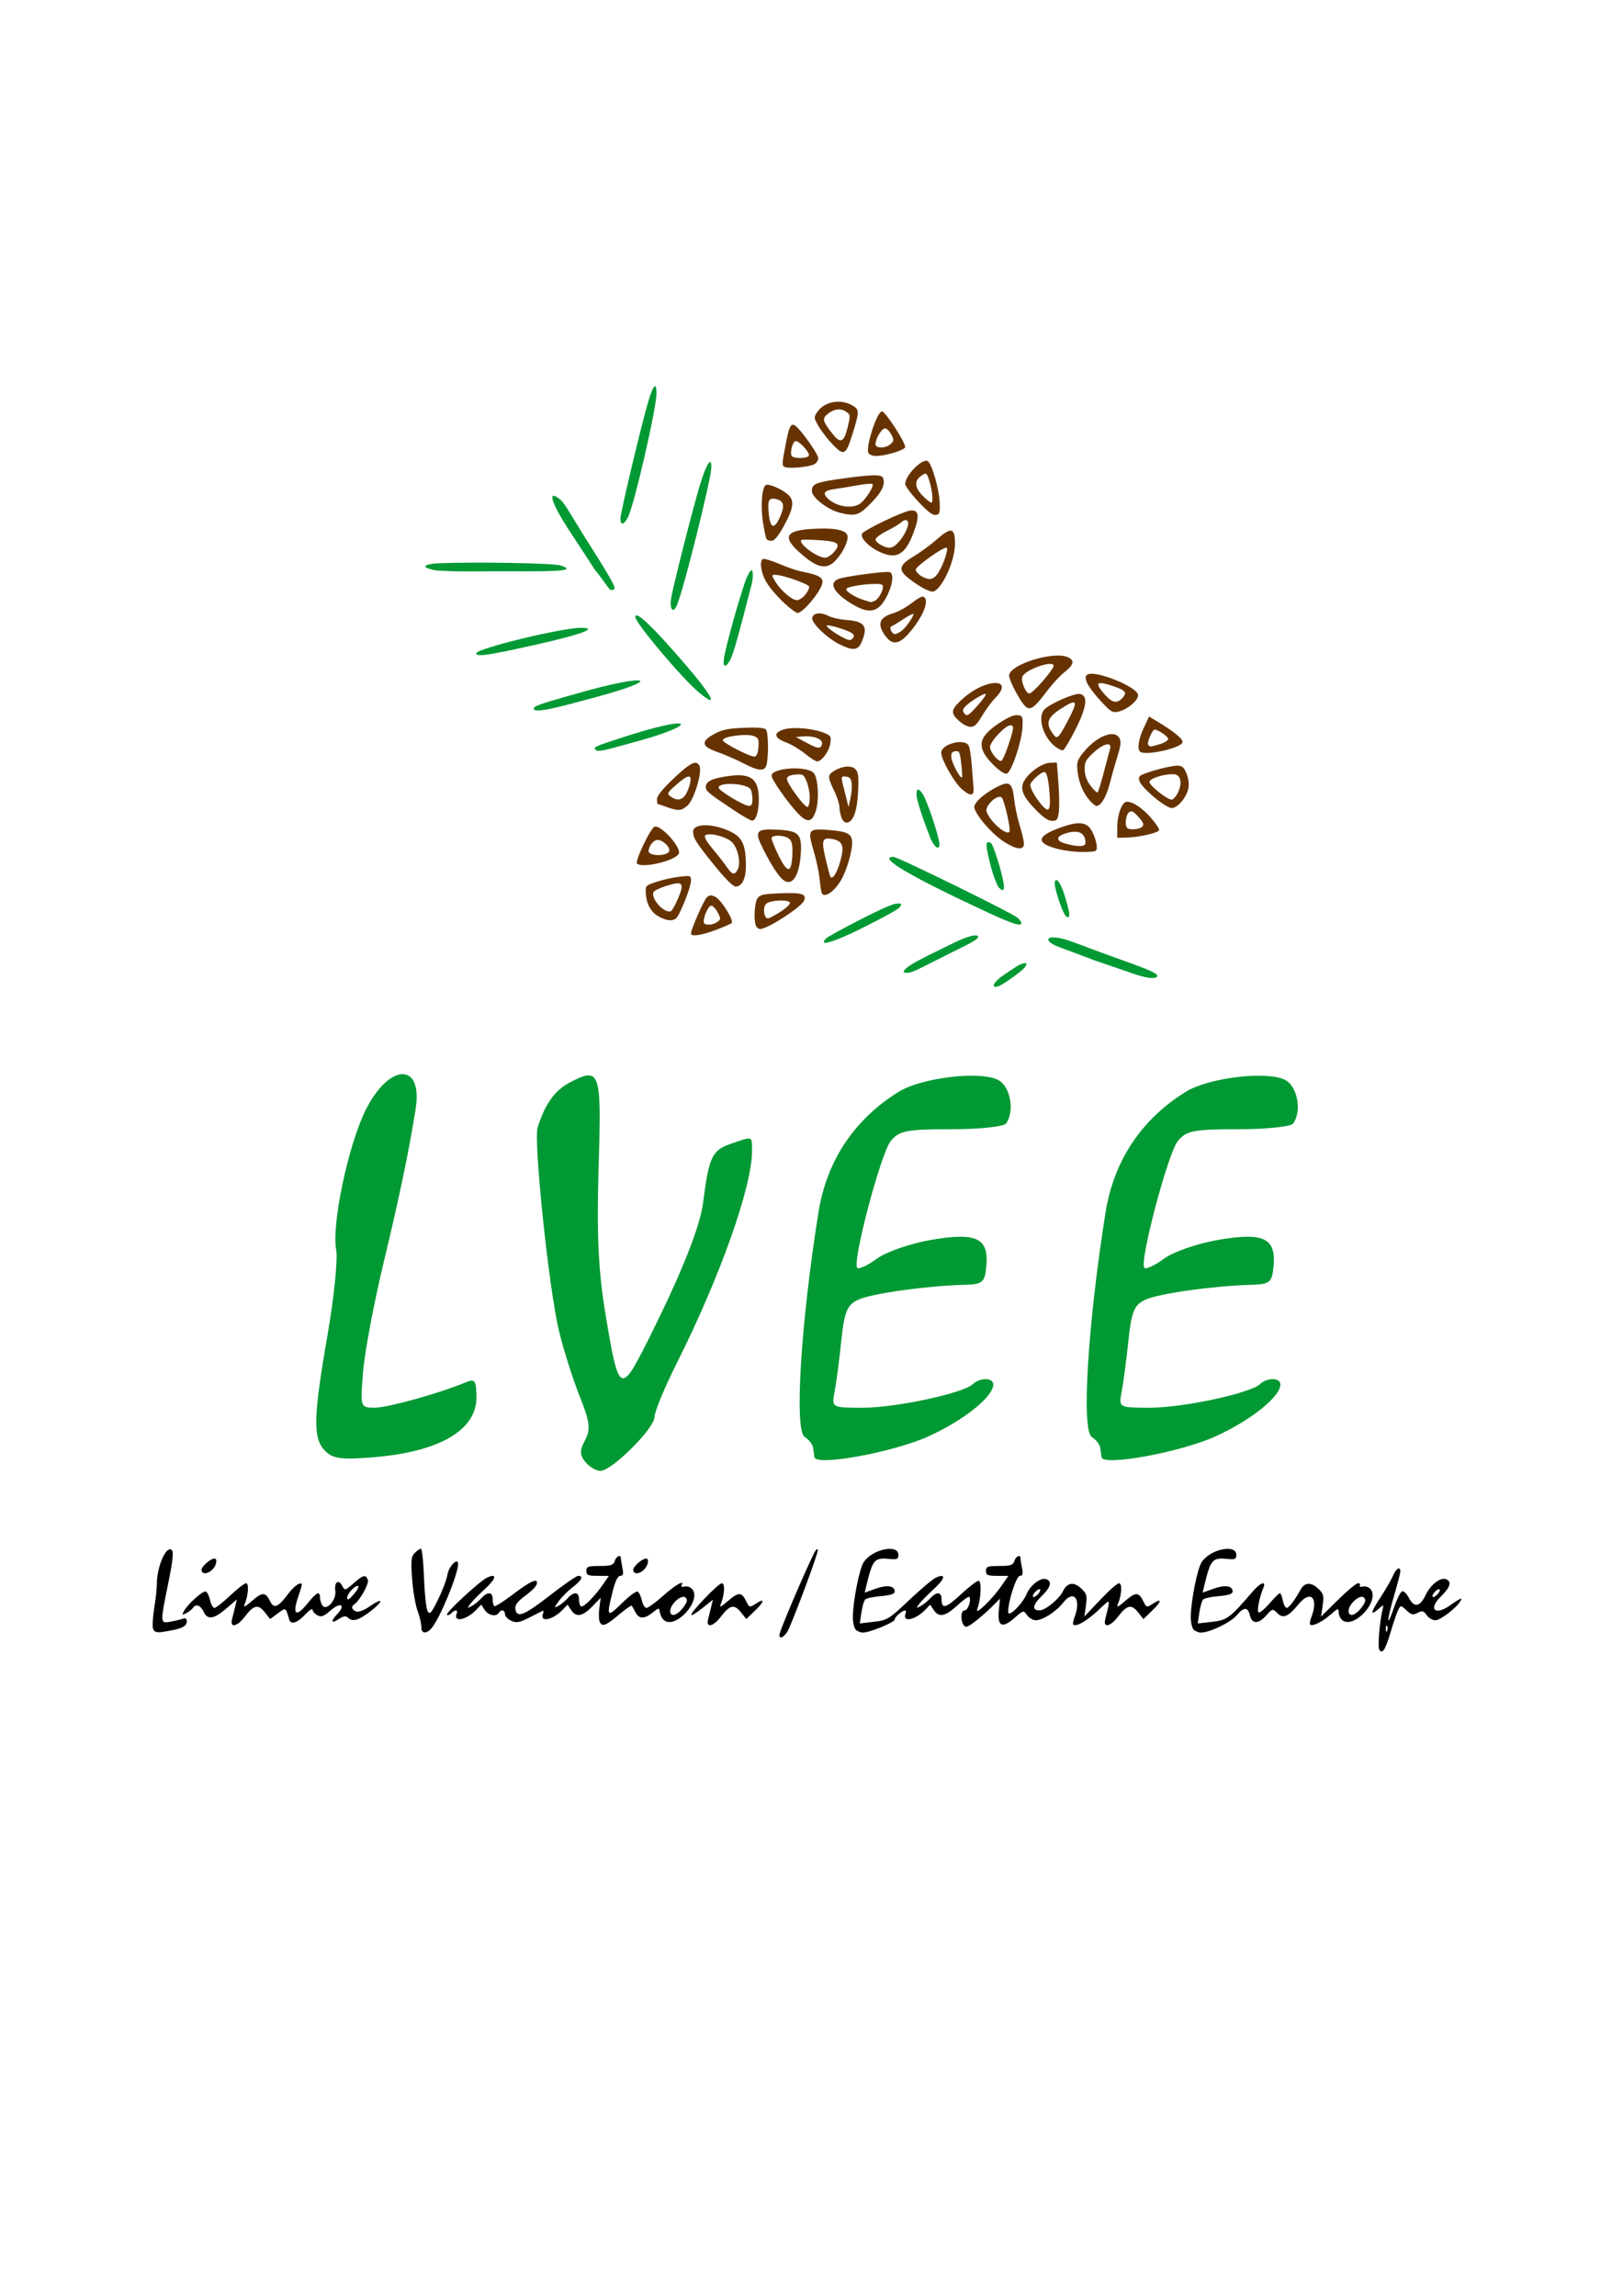 <?xml version="1.0" encoding="UTF-8" standalone="no"?>
<!-- Created with Inkscape (http://www.inkscape.org/) -->

<svg
   xmlns:dc="http://purl.org/dc/elements/1.1/"
   xmlns:cc="http://creativecommons.org/ns#"
   xmlns:rdf="http://www.w3.org/1999/02/22-rdf-syntax-ns#"
   xmlns:svg="http://www.w3.org/2000/svg"
   xmlns="http://www.w3.org/2000/svg"
   xmlns:sodipodi="http://sodipodi.sourceforge.net/DTD/sodipodi-0.dtd"
   xmlns:inkscape="http://www.inkscape.org/namespaces/inkscape"
   id="svg3904"
   sodipodi:version="0.32"
   inkscape:version="0.48.5 r10040"
   width="744.094"
   height="1052.362"
   version="1.0"
   sodipodi:docname="lvee_logo.svg"
   inkscape:output_extension="org.inkscape.output.svg.inkscape"
   inkscape:export-filename="/src_install/lvee/2008/logo2008.png"
   inkscape:export-xdpi="303.60001"
   inkscape:export-ydpi="303.60001">
  <defs
     id="defs3907">
    <inkscape:perspective
       sodipodi:type="inkscape:persp3d"
       inkscape:vp_x="0 : 526.18109 : 1"
       inkscape:vp_y="0 : 1000 : 0"
       inkscape:vp_z="744.09448 : 526.18109 : 1"
       inkscape:persp3d-origin="372.04724 : 350.78739 : 1"
       id="perspective2954" />
    <inkscape:perspective
       sodipodi:type="inkscape:persp3d"
       inkscape:vp_x="0 : 526.18109 : 1"
       inkscape:vp_y="0 : 1000 : 0"
       inkscape:vp_z="744.09448 : 526.18109 : 1"
       inkscape:persp3d-origin="372.04724 : 350.78739 : 1"
       id="perspective2464" />
    <inkscape:perspective
       id="perspective3853"
       inkscape:persp3d-origin="372.04724 : 350.78739 : 1"
       inkscape:vp_z="744.09448 : 526.18109 : 1"
       inkscape:vp_y="0 : 1000 : 0"
       inkscape:vp_x="0 : 526.18109 : 1"
       sodipodi:type="inkscape:persp3d" />
    <inkscape:perspective
       sodipodi:type="inkscape:persp3d"
       inkscape:vp_x="0 : 526.18109 : 1"
       inkscape:vp_y="0 : 1000 : 0"
       inkscape:vp_z="744.09448 : 526.18109 : 1"
       inkscape:persp3d-origin="372.04724 : 350.78739 : 1"
       id="perspective4938" />
    <inkscape:perspective
       id="perspective4936"
       inkscape:persp3d-origin="372.04724 : 350.78739 : 1"
       inkscape:vp_z="744.09448 : 526.18109 : 1"
       inkscape:vp_y="0 : 1000 : 0"
       inkscape:vp_x="0 : 526.18109 : 1"
       sodipodi:type="inkscape:persp3d" />
    <inkscape:perspective
       id="perspective2433"
       inkscape:persp3d-origin="372.04724 : 350.78739 : 1"
       inkscape:vp_z="744.09448 : 526.18109 : 1"
       inkscape:vp_y="0 : 1000 : 0"
       inkscape:vp_x="0 : 526.18109 : 1"
       sodipodi:type="inkscape:persp3d" />
    <inkscape:perspective
       id="perspective2509"
       inkscape:persp3d-origin="372.04724 : 350.78739 : 1"
       inkscape:vp_z="744.09448 : 526.18109 : 1"
       inkscape:vp_y="0 : 1000 : 0"
       inkscape:vp_x="0 : 526.18109 : 1"
       sodipodi:type="inkscape:persp3d" />
  </defs>
  <sodipodi:namedview
     inkscape:window-height="997"
     inkscape:window-width="1400"
     inkscape:pageshadow="2"
     inkscape:pageopacity="0.0"
     guidetolerance="10.0"
     gridtolerance="10.0"
     objecttolerance="10.0"
     borderopacity="1.0"
     bordercolor="#666666"
     pagecolor="#ffffff"
     id="base"
     inkscape:zoom="1.03"
     inkscape:cx="410.46318"
     inkscape:cy="634.59085"
     inkscape:window-x="0"
     inkscape:window-y="31"
     inkscape:current-layer="svg3904"
     width="744.094px"
     height="1052.362px"
     showgrid="false"
     inkscape:window-maximized="1" />
  <g
     id="g5937">
    <path
       sodipodi:nodetypes="cssscccscccsssccccsccsssccssccssccccsssccssccssccssccsssccssccsssccsssssccsssccsssc"
       style="fill:#009933;fill-opacity:1"
       d="m 414.181,445.527 c 1.316,-2.739 5.775,-4.844 22.416,-13.004 11.832,-5.802 13.318,-3.597 10.866,-1.876 -3.113,2.185 -2.78,1.644 -22.326,11.561 -7.087,3.595 -8.875,4.346 -10.956,3.319 z m 44.953,2.132 c 1.042,-0.843 6.501,-4.336 7.656,-5.136 3.809,-1.837 4.385,-1.036 3.312,0.518 -1.485,2.152 -7.323,6.057 -10.186,7.911 -4.908,3.051 -6.24,0.781 -0.782,-3.293 z m 57.99,-2.199 c -32.214,-11.186 1.707,0.999 -31.753,-11.419 -8.082,-2.999 -5.96,-6.999 7.172,-2.009 23.881,9.075 38.033,13.206 38.033,15.239 0,1.056 -2.271,2.314 -13.453,-1.812 z M 378.856,430.009 c 2.193,-1.625 26.839,-14.798 31.56,-15.71 4.218,-0.624 2.513,0.757 1.907,1.757 -1.651,1.739 -18.09,9.96 -22.003,11.765 -9.257,4.272 -15.25,6.064 -11.464,2.188 z m 73.821,-11.842 c -35.306,-16.371 -50.629,-25.407 -43.086,-25.407 1.961,0 54.581,25.796 56.899,27.894 0.96,0.869 1.745,1.949 1.745,2.401 0,1.75 -3.852,0.54 -15.558,-4.888 z m 36.272,2.012 c -1.525,-0.821 -5.349,-12.11 -5.388,-15.264 -0.031,-2.641 2.125,-2.75 5.014,7.075 1.887,6.417 2.355,9.43 0.374,8.188 z m -31.164,-13.465 c -2.792,-5.049 -4.878,-14.671 -5.393,-18.003 -0.611,-3.947 1.786,-2.716 2.352,-1.731 1.245,2.164 5.925,16.748 5.527,20.191 -0.284,1.217 -0.5,0.813 -1.054,0.679 -0.477,-0.154 -1.022,-0.848 -1.432,-1.136 z m -31.081,-22.136 c -2.783,-7.071 -6.515,-17.588 -6.515,-20.291 0,-2.916 0.918,-3.267 2.854,-0.312 1.843,2.812 6.489,16.461 7.466,21.575 0.827,4.327 -1.466,3.979 -3.805,-0.971 z M 273.244,343.763 c -1.906,-1.184 0.965,-2.03 8.016,-4.397 39.909,-13.396 39.732,-7.047 8.001,1.222 -5.962,1.554 -15.489,4.716 -16.017,3.175 z m -28.424,-19.295 c 0.459,-1.378 12.855,-4.58 19.449,-6.494 33.24,-9.648 42.372,-7.151 5.354,2.544 -9.306,2.437 -26.215,7.42 -24.804,3.95 z m 75.514,-7.149 c -7.695,-6.429 -29.076,-31.798 -29.076,-34.499 0,-3.244 7.899,4.26 23.093,21.939 12.685,14.76 15.376,20.408 5.982,12.561 z m 11.88,-17.237 c 2.779,-12.743 8.846,-32.31 9.918,-34.814 3.724,-8.701 3.184,-0.188 2.605,2.056 -6.532,25.289 -8.604,33.285 -10.491,36.11 -1.983,2.968 -3.174,2.243 -2.032,-3.352 z m -113.886,-0.593 c 0,-2.187 39.383,-11.769 48.134,-11.711 9.567,0.064 -2.849,4.02 -31.924,10.171 -12.28,2.598 -16.21,2.972 -16.21,1.54 z m 89.346,-25.139 c 0.771,-4.82 8.666,-36.434 12.989,-51.263 3.208,-11.005 6.007,-14.769 5.353,-7.605 -0.545,5.962 -12.287,53.811 -15.633,61.843 -1.84,4.417 -3.445,1.629 -2.709,-2.975 z m -29.001,-5.299 c -14.621,-20.07 5.67,9.524 -17.022,-24.829 -9.144,-13.842 -10.573,-19.665 -5.549,-15.797 1.802,1.388 1.857,1.112 9.435,13.614 3.33,5.494 8.588,13.576 11.159,17.854 4.519,7.522 6.083,10.345 4.427,10.345 -0.435,0 -0.686,1.228 -2.45,-1.188 z m -78.821,-7.585 c -9.489,-1.867 -2.733,-3.093 0.747,-3.244 17.289,-0.745 53.09,-0.101 56.383,0.965 6.906,2.235 1.577,2.827 -22.419,2.695 -14.574,-0.08 -25.134,0.347 -34.711,-0.416 z m 84.6,-23.807 c 0,-2.666 9.469,-42.428 12.794,-53.721 2.223,-7.55 3.737,-9.082 3.737,-3.78 0,7.033 -10.189,51.336 -13.101,56.969 -1.86,3.597 -3.429,3.841 -3.429,0.533 z"
       id="path3857"
       inkscape:connector-curvature="0" />
    <path
       id="path2468"
       d="m 316.783,427.886 c 0,-1.798 5.82,-15.09 7.221,-16.49 1.167,-1.167 1.944,-1.237 3.883,-0.354 2.62,1.194 8.73,10.912 7.582,12.06 -0.385,0.385 -3.662,1.815 -7.284,3.178 -6.694,2.52 -11.402,3.183 -11.402,1.607 z m 12.083,-5.276 c 1.654,-1.21 1.664,-1.469 0.161,-4.376 -0.879,-1.699 -2.2,-3.09 -2.936,-3.09 -1.283,0 -3.474,4.692 -3.474,7.438 0,1.684 3.96,1.701 6.249,0.028 z m 17.679,1.693 c -1.093,-2.849 -0.602,-10.716 0.789,-12.619 1.167,-1.596 2.835,-1.94 10.822,-2.229 9.566,-0.346 11.644,0.321 10.477,3.359 -1.123,2.925 -16.712,13.026 -20.104,13.026 -0.766,0 -1.659,-0.692 -1.984,-1.538 z m 11.275,-6.367 c 2.609,-1.674 4.573,-3.534 4.364,-4.133 -0.57,-1.639 -9.217,-1.226 -10.967,0.524 -1.624,1.624 -0.994,6.653 0.834,6.653 0.564,0 3.159,-1.37 5.768,-3.044 z m -55.431,2.389 c -3.76,-1.853 -6.002,-5.69 -6.3,-10.782 -0.209,-3.575 -0.127,-3.665 4.89,-5.329 2.806,-0.931 7.51,-1.976 10.453,-2.322 5.244,-0.616 5.351,-0.58 5.351,1.835 0,3.106 -5.328,16.331 -7.009,17.397 -1.857,1.178 -3.796,0.968 -7.384,-0.8 z m 8.464,-8.447 c 3.087,-7.234 2.22,-8.198 -5.255,-5.842 -3.064,0.966 -5.775,2.29 -6.026,2.943 -1.171,3.052 4.894,9.722 7.957,8.75 0.526,-0.167 2.022,-2.8 3.324,-5.85 z m 65.784,-2.81 c -0.205,-0.669 -0.618,-3.595 -0.918,-6.504 -0.299,-2.909 -1.487,-8.463 -2.638,-12.343 -2.93,-9.87 -2.53,-10.488 6.356,-9.816 9.203,0.696 11.249,1.771 11.249,5.912 0,4.191 -2.588,12.884 -5.109,17.159 -3.317,5.625 -8.024,8.569 -8.939,5.591 z m 8.621,-14.34 c 1.934,-6.893 1.15,-9.173 -3.472,-10.097 -4.82,-0.964 -5.305,0.333 -3.317,8.865 0.968,4.152 1.963,7.899 2.212,8.326 0.961,1.648 3.019,-1.541 4.577,-7.094 z m -57.549,2.167 c -8.518,-10.509 -9.954,-12.773 -9.954,-15.701 0,-3.949 9.664,-3.838 17.571,0.202 4.983,2.546 6.555,6.038 6.665,14.815 0.081,6.414 -1.684,10.184 -4.768,10.184 -1.122,0 -4.754,-3.627 -9.514,-9.499 z m 10.506,1.647 c 1.484,-2.774 0.251,-9.206 -2.344,-12.223 -2.322,-2.699 -10.951,-4.982 -12.6,-3.333 -0.57,0.57 0.716,2.858 3.422,6.083 2.385,2.843 5.318,6.592 6.517,8.33 2.543,3.685 3.524,3.909 5.004,1.143 z m 19.736,3.719 c -2.413,-2.698 -5.648,-8.053 -8.755,-14.494 -3.289,-6.818 -2.227,-7.936 7.083,-7.466 9.977,0.504 11.432,1.981 10.849,11.021 -0.731,11.35 -4.641,16.011 -9.177,10.94 z m 5.308,-10.107 c 0.215,-4.472 -0.105,-6.346 -1.285,-7.526 -1.869,-1.869 -8.235,-2.144 -8.248,-0.356 -0.005,0.669 1.417,4.15 3.16,7.737 4.078,8.392 5.974,8.435 6.373,0.146 z m -71.262,3.559 c -0.764,-1.237 5.611,-14.755 7.825,-16.593 2.431,-2.017 13.066,9.622 11.299,12.366 -2.159,3.352 -17.561,6.756 -19.124,4.227 z m 14.769,-5.515 c 0.684,-1.783 -2.796,-5.197 -5.298,-5.197 -1.816,0 -4.059,2.792 -4.101,5.105 -0.044,2.401 8.481,2.484 9.4,0.092 z m 178.732,-0.913 c -10.828,-2.655 -10.547,-5.979 0.847,-10.001 8.602,-3.037 12.079,-2.56 14.425,1.979 1.011,1.955 1.925,4.799 2.033,6.321 0.194,2.737 0.133,2.768 -5.639,2.949 -3.209,0.1 -8.459,-0.461 -11.666,-1.248 z m 12.152,-2.889 c 0,-4.809 -3.483,-6.342 -9.579,-4.217 -4.115,1.434 -3.865,3.388 0.584,4.57 5.74,1.525 8.995,1.397 8.995,-0.353 z m -37.036,-0.344 c -4.651,-2.922 -10.771,-9.393 -13.118,-13.871 -1.253,-2.392 -1.174,-2.838 0.952,-5.348 1.276,-1.506 4.729,-4.032 7.673,-5.613 6.694,-3.594 7.955,-2.823 8.889,5.429 0.369,3.259 1.513,8.612 2.542,11.896 1.029,3.283 1.877,6.954 1.884,8.158 0.018,3.08 -3.271,2.837 -8.823,-0.651 z m 2.228,-4.941 c 0.575,-1.403 -2.49,-14.635 -3.604,-15.56 -1.983,-1.645 -7.765,3.783 -6.908,6.484 1.431,4.51 9.522,11.494 10.512,9.076 z m 49.393,-1.976 c 0,-5.806 2.192,-11.638 4.374,-11.638 2.843,0 7.024,2.798 11.098,7.426 2.215,2.516 3.873,5.047 3.686,5.624 -0.41,1.26 -9.266,3.256 -15.026,3.387 l -4.133,0.094 0,-4.893 z m 11.518,-0.273 c 0.801,-0.966 0.349,-2.055 -1.856,-4.469 -2.39,-2.617 -3.174,-2.979 -4.344,-2.008 -1.448,1.202 -1.966,5.919 -0.78,7.105 1.128,1.128 5.877,0.701 6.98,-0.628 z m -137.927,-4.064 c -0.536,-1.411 -0.975,-3.633 -0.975,-4.938 0,-1.305 -1.094,-4.64 -2.431,-7.412 -2.985,-6.188 -3.012,-7.18 -0.243,-8.933 3.828,-2.424 8.075,-2.843 9.938,-0.981 1.382,1.382 1.609,3.108 1.315,10.018 -0.376,8.85 -2.111,13.94 -4.937,14.485 -1.1,0.212 -2.032,-0.571 -2.667,-2.239 z m 4.656,-15.566 c -0.211,-2.178 -0.837,-2.996 -2.47,-3.228 -2.457,-0.349 -2.529,-0.09 -1.304,4.687 0.48,1.872 1.197,4.716 1.593,6.321 l 0.721,2.917 0.872,-3.89 c 0.479,-2.139 0.745,-5.202 0.589,-6.807 z m -53.279,12.637 c -12.428,-8.241 -13.614,-9.21 -13.614,-11.135 0,-2.539 2.806,-3.924 10.068,-4.971 10.648,-1.535 14.242,1.177 14.242,10.744 0,5.551 -1.375,9.781 -3.136,9.647 -0.682,-0.052 -4.084,-1.981 -7.56,-4.286 z m 7.764,-5.587 c -0.008,-1.738 -0.392,-3.756 -0.854,-4.485 -1.763,-2.782 -14.748,-3.44 -14.65,-0.742 0.049,1.361 11.496,8.267 13.817,8.336 1.285,0.038 1.698,-0.723 1.687,-3.11 z m 20.869,6.575 c -4.722,-5.007 -12.102,-15.537 -12.102,-17.268 0,-3.627 15.867,-4.73 19.258,-1.339 2.089,2.089 2.681,12.558 0.996,17.61 -1.723,5.166 -3.962,5.44 -8.152,0.997 z m 5.401,-7.392 c 0,-2.125 -0.645,-5.408 -1.434,-7.296 -1.324,-3.169 -1.715,-3.409 -5.097,-3.129 -2.337,0.193 -3.764,0.839 -3.943,1.784 -0.353,1.866 8.41,13.78 9.596,13.047 0.483,-0.298 0.878,-2.281 0.878,-4.406 z m 103.405,5.491 c -5.784,-5.972 -7.138,-9.428 -5.099,-13.018 2.24,-3.942 8.134,-8.105 11.718,-8.274 l 3.261,-0.154 0.725,9.238 c 0.399,5.081 0.482,11.098 0.184,13.371 -0.482,3.678 -0.824,4.133 -3.101,4.133 -1.823,0 -4.035,-1.523 -7.688,-5.295 z m 6.687,-5.002 c -0.472,-8.179 -1.305,-12.069 -2.585,-12.069 -1.564,0 -6.377,4.416 -6.377,5.852 0,2.884 6.454,11.933 8.111,11.374 0.703,-0.237 1.023,-2.179 0.851,-5.157 z m -175.729,3.948 c -2.139,-0.771 -3.999,-1.408 -4.133,-1.416 -0.134,-0.008 -0.244,-0.999 -0.245,-2.203 -0.002,-1.458 2.425,-4.501 7.269,-9.118 7.935,-7.564 10.694,-8.976 12.165,-6.228 1.442,2.695 -2.369,15.548 -5.416,18.263 -2.834,2.526 -4.282,2.631 -9.64,0.701 z m 8.715,-5.614 c 0.807,-1.231 1.747,-3.638 2.089,-5.348 0.851,-4.255 -0.939,-4.016 -6.428,0.86 -4.203,3.733 -4.301,3.943 -2.488,5.307 2.715,2.043 5.143,1.752 6.828,-0.818 z m 215.27,1.498 c -6.344,-5.313 -8.517,-8.481 -6.916,-10.082 1.369,-1.369 13.503,-4.736 17.066,-4.736 2.241,0 3.018,0.654 4.232,3.561 0.918,2.198 1.257,4.792 0.884,6.778 -0.777,4.143 -4.962,9.112 -7.663,9.098 -1.156,-0.006 -4.577,-2.085 -7.604,-4.619 z m 10.511,-2.56 c 2.152,-4.512 1.154,-8.368 -2.166,-8.368 -4.996,0 -11.216,2.126 -10.908,3.728 0.353,1.834 8.121,7.941 10.101,7.941 0.769,0 2.107,-1.485 2.973,-3.301 z m -40.218,4.03 c -3.131,-3.425 -5.199,-8.188 -5.816,-13.4 -0.497,-4.197 -0.239,-5.218 2.097,-8.28 6.033,-7.909 14.734,-11.576 17.077,-7.197 0.825,1.542 0.636,3.368 -0.831,8.022 -1.045,3.314 -2.671,9.046 -3.613,12.737 -1.562,6.116 -4.046,10.305 -6.111,10.305 -0.442,0 -1.703,-0.985 -2.803,-2.188 z m 6.15,-13.125 c 1.224,-4.681 2.516,-9.496 2.871,-10.699 1.06,-3.591 -2.955,-2.739 -7.626,1.619 -3.565,3.325 -4.068,4.308 -3.977,7.767 0.071,2.701 0.948,5.067 2.758,7.44 1.46,1.914 2.901,3.233 3.202,2.932 0.301,-0.301 1.549,-4.377 2.773,-9.059 z m -65.127,7.523 c -3.513,-3.085 -9.375,-13.477 -9.375,-16.621 0,-3.829 9.892,-6.653 12.42,-3.546 0.544,0.669 1.24,4.716 1.547,8.995 0.307,4.279 0.681,9.049 0.832,10.601 0.382,3.933 -1.383,4.119 -5.423,0.571 z m -0.208,-11.607 c -0.607,-5.368 -0.89,-5.957 -2.734,-5.694 -1.629,0.232 -1.995,0.869 -1.762,3.059 0.271,2.547 4.137,9.657 4.859,8.936 0.173,-0.173 0.01,-3.009 -0.363,-6.301 z m 14.729,0.557 c -7.801,-7.801 -7.232,-12.502 2.287,-18.891 4.168,-2.797 7.062,-4.085 8.743,-3.89 2.353,0.274 2.502,0.6 2.351,5.154 -0.222,6.668 -5.169,21.3 -7.336,21.7 -0.954,0.176 -3.532,-1.562 -6.044,-4.074 z m 6.835,-8.923 c 2.676,-8.073 2.782,-9.189 0.873,-9.189 -2.241,0 -9.238,7.501 -9.238,9.904 0,2.323 3.702,6.851 5.194,6.354 0.512,-0.171 1.939,-3.352 3.171,-7.069 z m -121.65,8.101 c -3.209,-1.67 -8.46,-3.947 -11.669,-5.06 -7.414,-2.571 -7.803,-4.785 -1.459,-8.287 3.547,-1.958 6.093,-2.49 13.446,-2.812 6.132,-0.269 9.439,-0.028 10.21,0.744 1.195,1.196 1.323,12.962 0.18,16.561 -0.878,2.767 -3.791,2.455 -10.709,-1.146 z m 7.106,-7.334 c 0.263,-3.634 0.01,-4.237 -2.12,-5.047 -3.377,-1.284 -14.224,0.167 -14.224,1.903 0,1.241 12.71,7.765 14.586,7.487 0.976,-0.145 1.558,-1.581 1.758,-4.343 z m 21.343,3.011 c -2.417,-1.96 -6.302,-4.268 -8.634,-5.13 -5.507,-2.034 -6.008,-4.352 -1.28,-5.913 4.145,-1.368 13.635,-0.582 18.744,1.553 3.12,1.304 3.293,1.613 2.754,4.93 -0.585,3.603 -3.943,8.123 -6.035,8.123 -0.635,0 -3.132,-1.604 -5.549,-3.564 z m 7.843,-4.537 c 0.401,-2.07 -3.878,-3.764 -8.524,-3.373 l -3.458,0.291 4.862,2.626 c 5.282,2.853 6.639,2.94 7.121,0.456 z m 145.709,3.562 c -1.308,-1.308 -0.569,-5.803 1.786,-10.861 l 2.415,-5.188 3.653,2.202 c 7.776,4.689 11.978,8.117 11.703,9.547 -0.536,2.785 -17.37,6.486 -19.557,4.299 z m 9.206,-3.395 c 2.068,-0.619 3.759,-1.702 3.759,-2.406 0,-1.083 -4.655,-4.247 -6.247,-4.247 -0.983,0 -3.55,5.902 -2.973,6.835 0.734,1.188 0.906,1.182 5.461,-0.182 z m -48.127,1.061 c -5.582,-4.391 -8.173,-13.639 -4.773,-17.039 2.59,-2.59 13.52,-7.39 16.021,-7.035 4.031,0.572 3.427,5.82 -1.878,16.313 -2.555,5.055 -5.119,9.333 -5.697,9.507 -0.578,0.174 -2.231,-0.611 -3.674,-1.746 z m 5.646,-11.354 c 5.188,-9.77 4.747,-10.812 -2.606,-6.149 -6.894,4.372 -7.648,7.115 -3.424,12.453 1.392,1.758 2.195,0.918 6.03,-6.304 z m -46.624,1.752 c -1.07,-0.449 -2.967,-1.917 -4.216,-3.262 -2.715,-2.924 -2.112,-4.603 3.386,-9.43 10.177,-8.935 23.255,-9.096 14.658,-0.18 -1.897,1.968 -4.721,5.766 -6.276,8.44 -2.929,5.039 -4.254,5.816 -7.552,4.432 z m 9.204,-14.456 c -1.009,-0.38 -7.83,3.893 -9.581,6.002 -1.07,1.289 -1.087,1.872 -0.087,3.077 1.068,1.287 1.849,0.801 5.849,-3.647 2.539,-2.823 4.257,-5.267 3.819,-5.433 z m 52.187,2.619 c -5.708,-6.308 -7.606,-10.242 -5.554,-11.51 3.477,-2.149 22.682,5.529 23.218,9.282 0.347,2.427 -5.05,6.938 -9.322,7.792 -2.487,0.497 -3.42,-0.125 -8.342,-5.565 z m 10.511,-0.799 c 2.229,-2.463 1.49,-3.445 -4.008,-5.318 -8.008,-2.728 -9.001,-1.816 -4.101,3.765 3.404,3.877 5.622,4.302 8.109,1.554 z m -45.94,2.127 c -2.698,-3.83 -6.028,-10.617 -6.028,-12.289 0,-5.228 21.073,-11.668 27.291,-8.341 2.816,1.507 2.296,3.364 -1.867,6.66 -2.061,1.633 -5.647,5.498 -7.969,8.59 -6.797,9.052 -8.331,9.774 -11.427,5.379 z m 9.435,-9.856 c 2.727,-3.148 4.958,-6.268 4.958,-6.934 0,-3.018 -13.831,1.965 -14.429,5.198 -0.452,2.443 1.746,7.459 3.268,7.459 0.684,0 3.476,-2.575 6.203,-5.723 z m -93.195,-16.835 c -5.773,-2.857 -12.973,-9.821 -12.535,-12.122 0.446,-2.341 3.848,-2.759 7.419,-0.913 1.57,0.812 5.321,1.661 8.335,1.888 8.344,0.626 9.924,2.87 6.982,9.913 -1.698,4.064 -3.936,4.335 -10.201,1.234 z m 6.525,-3.742 c 0.203,-1.053 -1.554,-2.08 -6.066,-3.547 -3.493,-1.136 -6.352,-1.708 -6.352,-1.272 0,1.298 9.053,6.895 10.655,6.586 0.813,-0.157 1.606,-0.952 1.763,-1.767 z m 14.92,0.452 c -4.427,-5.628 -3.509,-8.989 2.977,-10.904 2.337,-0.69 6.174,-2.778 8.528,-4.641 2.354,-1.863 4.751,-3.231 5.327,-3.042 3.408,1.12 -0.014,9.644 -6.957,17.33 -4.027,4.457 -7.054,4.842 -9.874,1.257 z m 7.245,-3.102 c 2.204,-1.845 5.655,-6.983 5.078,-7.56 -0.2,-0.2 -2.313,0.93 -4.697,2.511 -2.383,1.581 -4.74,3.012 -5.237,3.18 -1.3,0.44 0.117,3.597 1.603,3.571 0.685,-0.012 2.149,-0.778 3.253,-1.702 z m -54.554,-12.983 c -2.897,-2.74 -6.372,-6.866 -7.721,-9.168 -2.442,-4.167 -3.245,-9.556 -1.577,-10.586 0.482,-0.298 3.873,0.722 7.536,2.266 3.663,1.544 8.192,3.106 10.064,3.471 7.606,1.482 9.724,2.536 9.724,4.844 0,3.342 -8.733,14.156 -11.432,14.156 -0.729,0 -3.697,-2.242 -6.594,-4.982 z m 10.202,-3.447 c 1.123,-1.427 1.894,-3.068 1.713,-3.647 -0.38,-1.212 -11.758,-5.25 -15.094,-5.356 -2.239,-0.071 -2.24,-0.066 -0.486,2.941 2.339,4.012 7.697,8.657 9.985,8.657 1.012,0 2.759,-1.168 3.882,-2.595 z m 22.41,4.946 c -9.196,-5.229 -12.157,-10.225 -7.182,-12.116 3.182,-1.21 21.828,-3.667 23.47,-3.092 1.756,0.614 1.457,4.94 -0.665,9.612 -3.856,8.492 -7.952,9.959 -15.623,5.597 z m 9.194,-1.982 c 2.203,-0.845 4.836,-6.175 3.641,-7.37 -1.301,-1.301 -15.969,0.337 -16.466,1.839 -0.386,1.168 3.976,3.854 8.486,5.226 1.341,0.408 2.511,0.779 2.601,0.825 0.09,0.046 0.872,-0.188 1.738,-0.52 z m 22.409,-5.893 c -1.604,-0.856 -4.581,-2.863 -6.615,-4.459 -4.999,-3.923 -4.521,-6.082 2.239,-10.105 2.942,-1.75 7.65,-5.198 10.463,-7.661 6.848,-5.996 8.504,-5.605 8.482,2.005 -0.024,8.299 -6.597,21.949 -10.506,21.817 -0.63,-0.021 -2.459,-0.74 -4.063,-1.596 z m 7.096,-7.36 c 2.345,-3.888 4.489,-10.376 3.692,-11.172 -0.882,-0.882 -14.191,8.501 -14.191,10.005 0,1.761 3.83,4.328 6.458,4.328 1.37,0 2.819,-1.133 4.042,-3.16 z m -61.263,-6.859 c -10.654,-8.685 -9.957,-12.041 2.68,-12.907 10.423,-0.714 16.384,0.42 16.783,3.192 0.369,2.565 -2.093,7.629 -5.457,11.225 -3.788,4.049 -7.704,3.626 -14.005,-1.511 z m 12.802,-1.833 c 3.915,-4.202 2.777,-5.319 -6.034,-5.923 -4.409,-0.302 -8.223,-0.344 -8.474,-0.092 -1.552,1.552 7.189,8.092 10.862,8.127 0.915,0.009 2.556,-0.942 3.647,-2.112 z m 20.686,-0.899 c -4.562,-2.258 -8.188,-6.174 -7.383,-7.974 0.755,-1.688 19.089,-10.446 22.355,-10.679 3.741,-0.267 4.109,2.582 1.302,10.089 -3.93,10.508 -8.01,12.655 -16.274,8.564 z m 9.633,-4.419 c 2.954,-3.363 4.97,-8.257 3.859,-9.368 -0.728,-0.728 -1.54,-0.584 -2.757,0.487 -0.949,0.836 -4.022,2.67 -6.83,4.077 -2.808,1.407 -5.105,3.153 -5.105,3.879 0,0.726 1.402,2 3.115,2.829 3.307,1.602 5.007,1.182 7.718,-1.905 z m -60.809,-1.14 c -0.274,-0.444 -0.988,-3.835 -1.586,-7.536 -1.221,-7.56 -0.498,-16.531 1.392,-17.257 1.711,-0.657 8.438,2.505 10.671,5.015 2.388,2.685 1.663,6.346 -2.857,14.429 -2.336,4.177 -4.034,6.155 -5.282,6.155 -1.012,0 -2.064,-0.363 -2.338,-0.806 z m 6.278,-10.284 c 2.177,-4.922 1.705,-7.149 -1.697,-8.003 -3.485,-0.875 -4.176,0.437 -3.53,6.699 0.713,6.904 2.547,7.361 5.226,1.304 z m 27.654,-1.685 c -5.622,-1.298 -13.127,-7.045 -13.127,-10.051 0,-3.127 1.75,-3.933 11.669,-5.372 15.284,-2.217 20.322,-2.361 20.999,-0.597 1.059,2.759 -0.48,6.23 -4.72,10.645 -6.308,6.569 -7.61,7.041 -14.821,5.375 z m 8.942,-4.241 c 2.524,-1.768 6.592,-8.129 5.742,-8.979 -0.336,-0.336 -3.339,-0.103 -6.675,0.517 -3.335,0.62 -8.142,1.406 -10.683,1.745 -4.921,0.657 -5.76,1.979 -2.897,4.57 3.969,3.592 10.971,4.628 14.513,2.147 z m 26.707,-0.961 c -3.295,-3.522 -5.987,-7.153 -5.984,-8.07 0.015,-3.83 7.503,-11.589 10.19,-10.558 1.875,0.719 5.338,12.491 5.62,19.102 0.204,4.771 0.009,5.38 -1.804,5.639 -1.447,0.207 -3.756,-1.553 -8.022,-6.113 z m 6.34,-3.726 c -0.317,-2.31 -1.04,-5.422 -1.608,-6.914 -0.969,-2.549 -1.164,-2.627 -3.203,-1.28 -3.399,2.245 -3.273,5.345 0.368,9.103 1.755,1.81 3.601,3.292 4.104,3.292 0.518,0 0.664,-1.819 0.338,-4.2 z m -67.119,-12 c -1.909,-0.541 -1.898,-0.896 0.396,-12.485 1.314,-6.639 2.248,-8.035 4.259,-6.367 2.988,2.48 10.266,12.897 10.266,14.694 0,0.998 -0.799,2.242 -1.777,2.765 -2.2,1.177 -10.72,2.08 -13.144,1.393 z m 10.594,-5.271 c 0.743,-1.202 -4.175,-6.728 -5.988,-6.728 -1.358,0 -2.796,5.26 -1.855,6.783 0.818,1.324 7.017,1.281 7.843,-0.055 z m 27.291,-1.437 c -1.181,-3.077 4.065,-18.905 6.265,-18.905 1.515,0 10.639,14.01 10.639,16.335 0,1.332 -8.895,4.085 -13.2,4.085 -1.931,0 -3.345,-0.578 -3.704,-1.516 z m 10.228,-3.951 c 1.586,-1.435 1.612,-1.827 0.295,-4.376 -0.796,-1.54 -2.081,-2.799 -2.856,-2.799 -1.507,0 -4.376,4.75 -4.376,7.245 0,2.032 4.666,1.985 6.937,-0.07 z m -26.38,0.411 c -2.228,-2.3 -5.156,-6.049 -6.506,-8.331 -2.353,-3.977 -2.387,-4.252 -0.818,-6.645 3.343,-5.102 11.244,-6.391 16.812,-2.742 2.592,1.698 2.508,2.968 -0.903,13.712 -2.736,8.617 -3.688,9.061 -8.585,4.006 z m 6.657,-7.986 c 1.309,-5.363 1.284,-5.824 -0.386,-7.045 -2.555,-1.868 -5.622,-1.615 -8.574,0.707 -2.863,2.252 -2.609,3.337 2.213,9.43 3.499,4.421 5.091,3.691 6.747,-3.092 z"
       style="fill:#663300;fill-opacity:1"
       inkscape:connector-curvature="0" />
    <path
       inkscape:connector-curvature="0"
       id="path2437"
       d="m 184.38,492.382 c -4.858,0.165 -11.516,5.773 -16.894,16.766 -7.967,16.284 -15.507,52.269 -13.361,63.723 0.815,4.348 -0.995,21.985 -3.983,39.185 -6.581,37.883 -6.757,47.331 -1.028,53.06 3.601,3.601 7.72,4.095 22.612,2.826 29.822,-2.541 46.701,-12.42 46.701,-27.301 0,-7.634 -0.691,-8.749 -4.561,-7.13 -12.21,5.107 -36.083,11.755 -42.075,11.755 -6.618,0 -6.681,-0.21 -5.332,-16.445 0.752,-9.049 4.91,-31.236 9.25,-49.334 7.632,-31.827 11.786,-51.869 14.839,-71.111 1.724,-10.869 -1.309,-16.16 -6.167,-15.995 z m 85.05,0.578 c -1.982,0.133 -4.576,1.362 -8.03,3.148 -7.026,3.633 -11.453,9.8 -14.903,20.684 -1.948,6.146 5.108,73.741 9.7,92.951 2.077,8.687 6.35,22.24 9.507,30.127 4.778,11.94 5.166,15.327 2.505,20.299 -2.529,4.726 -2.46,6.825 0.193,10.021 1.843,2.221 4.94,4.047 6.873,4.047 5.173,0 24.796,-19.523 24.796,-24.667 0,-2.428 4.602,-13.543 10.214,-24.731 19.982,-39.84 34.495,-80.856 34.495,-97.255 0,-7.004 0.512,-6.861 -9.957,-3.212 -8.364,2.916 -9.828,6.046 -12.462,26.851 -1.423,11.242 -10.106,32.96 -25.502,63.595 -12.41,24.693 -13.248,24.16 -19.4,-13.297 -3.157,-19.225 -3.946,-36.526 -3.019,-66.357 1.031,-33.192 0.935,-42.602 -5.011,-42.204 z m 176.267,0.128 c -11.336,-0.028 -26.41,2.882 -33.596,7.323 -20.426,12.624 -33.083,31.627 -36.872,55.373 -8.13,50.948 -11.126,99.923 -6.295,102.908 1.943,1.201 3.673,3.446 3.854,4.946 0.181,1.501 0.461,3.467 0.642,4.368 0.836,4.164 36.168,-2.32 52.161,-9.571 16.284,-7.383 29.806,-18.205 29.806,-23.832 0,-3.17 -6.088,-3.256 -9.379,-0.128 -4.371,4.156 -35.285,10.792 -50.298,10.792 -14.372,0 -14.482,-0.007 -13.104,-7.195 0.763,-3.982 2.162,-14.51 3.083,-23.382 1.401,-13.487 2.701,-16.61 7.837,-18.95 6.187,-2.819 30.915,-6.307 48.435,-6.809 8.565,-0.245 9.496,-0.992 10.214,-8.351 1.273,-13.043 -4.395,-15.819 -25.117,-12.269 -9.555,1.637 -20.777,5.494 -24.988,8.608 -4.207,3.11 -8.291,5.006 -9.057,4.24 -2.438,-2.438 10.776,-52.483 15.353,-58.135 3.839,-4.74 7.364,-5.396 27.686,-5.396 12.797,0 24.117,-1.186 25.181,-2.634 4.056,-5.521 2.031,-16.936 -3.533,-19.914 -2.512,-1.344 -6.86,-1.979 -12.012,-1.991 z m 131.622,0 c -11.336,-0.028 -26.41,2.882 -33.596,7.323 -20.426,12.624 -33.083,31.627 -36.872,55.373 -8.13,50.948 -11.126,99.923 -6.295,102.908 1.943,1.201 3.673,3.446 3.854,4.946 0.181,1.501 0.461,3.467 0.642,4.368 0.836,4.164 36.168,-2.32 52.161,-9.571 16.284,-7.383 29.806,-18.205 29.806,-23.832 0,-3.17 -6.088,-3.256 -9.379,-0.128 -4.371,4.156 -35.285,10.792 -50.298,10.792 -14.372,0 -14.482,-0.007 -13.104,-7.195 0.763,-3.982 2.162,-14.51 3.083,-23.382 1.401,-13.487 2.701,-16.61 7.837,-18.95 6.187,-2.819 30.915,-6.307 48.435,-6.809 8.565,-0.245 9.56,-0.992 10.278,-8.351 1.273,-13.043 -4.459,-15.819 -25.181,-12.269 -9.555,1.637 -20.777,5.494 -24.988,8.608 -4.207,3.11 -8.291,5.006 -9.057,4.24 -2.438,-2.438 10.776,-52.483 15.353,-58.135 3.839,-4.74 7.364,-5.396 27.686,-5.396 12.797,0 24.117,-1.186 25.181,-2.634 4.056,-5.521 2.031,-16.936 -3.533,-19.914 -2.512,-1.344 -6.86,-1.979 -12.012,-1.991 z"
       style="fill:#009933;fill-opacity:1" />
    <path
       style="fill:#000000"
       d="m 632.357,756.175 c -0.765,-1.238 0.124,-12.479 1.425,-18.004 0.663,-2.817 0.656,-2.819 -1.773,-0.667 -4,3.545 -3.655,1.621 0.971,-5.415 2.397,-3.645 4.965,-8.093 5.707,-9.885 1.372,-3.312 3.356,-4.417 3.313,-1.845 -0.013,0.777 -1.285,5.713 -2.827,10.968 -3.45,11.758 -3.566,15.715 -0.17,5.801 1.368,-3.994 3.087,-7.462 3.819,-7.706 0.732,-0.244 2.154,1.147 3.159,3.091 2.356,4.557 5.057,4.062 7.628,-1.398 2.218,-4.711 6.752,-8.231 9.328,-7.242 2.77,1.063 1.973,3.748 -2.36,7.957 -5.795,5.628 -2.811,8.898 3.89,4.263 5.302,-3.667 6.218,-4.063 5.124,-2.211 -1.902,3.219 -9.224,8.811 -11.537,8.811 -1.282,0 -3.075,-1.062 -3.984,-2.359 -1.403,-2.003 -2.027,-2.159 -4.129,-1.034 -2.086,1.116 -2.89,0.937 -5.1,-1.14 -2.507,-2.355 -2.673,-2.372 -3.729,-0.38 -0.608,1.147 -2.193,5.754 -3.524,10.239 -2.456,8.277 -3.832,10.422 -5.233,8.155 z m 3.566,-10.913 c -0.376,-0.376 -0.643,0.292 -0.594,1.484 0.054,1.317 0.322,1.585 0.683,0.683 0.327,-0.816 0.287,-1.792 -0.089,-2.168 z m 24.197,-16.416 c 0,-0.631 -0.75,-0.508 -1.696,0.277 -0.933,0.774 -1.696,1.917 -1.696,2.539 0,0.631 0.75,0.508 1.696,-0.277 0.933,-0.774 1.696,-1.917 1.696,-2.539 z m -302.556,19.628 c 1.89,-5.954 15.261,-36.711 16.45,-37.839 1.067,-1.012 1.189,-0.672 0.547,1.524 -2.077,7.1 -12.161,33.625 -13.65,35.906 -2.018,3.091 -4.285,3.368 -3.346,0.409 z M 70.204,746.668 c -0.406,-1.059 -0.187,-5.313 0.488,-9.452 0.675,-4.14 1.221,-9.121 1.213,-11.069 -0.031,-8.016 4.385,-18.056 6.866,-15.614 0.87,0.856 0.407,5.188 -1.62,15.14 -3.807,18.694 -3.815,18.588 1.199,17.647 2.221,-0.417 4.766,-1.037 5.655,-1.378 0.972,-0.373 1.616,0.078 1.616,1.13 0,2.588 -2.303,3.625 -11.015,4.96 -2.753,0.422 -3.848,0.083 -4.403,-1.364 z m 122.967,-0.864 c 0.049,-1.399 -0.728,-4.737 -1.726,-7.416 -0.998,-2.679 -2.13,-9.317 -2.516,-14.751 -0.597,-8.416 -0.415,-10.165 1.229,-11.809 1.061,-1.061 2.34,-1.93 2.841,-1.93 0.501,0 1.127,5.98 1.392,13.288 0.265,7.308 1.003,14.214 1.642,15.346 0.996,1.765 1.682,1 4.819,-5.372 2.012,-4.087 3.95,-9.23 4.307,-11.431 0.628,-3.867 4.871,-8.063 4.857,-4.802 -0.021,4.828 -8.427,25.138 -12.187,29.443 -2.41,2.76 -4.762,2.474 -4.657,-0.565 z m 199.151,1.187 c -0.746,-0.746 -1.339,-3.418 -1.318,-5.937 0.062,-7.192 3.009,-21.98 4.979,-24.987 3.894,-5.943 15.903,-8.466 15.903,-3.342 0,1.871 -0.632,2.199 -3.654,1.896 -7.424,-0.743 -8.088,5.5e-4 -11.081,12.417 l -0.724,3.004 4.98,-1.791 c 5.262,-1.892 8.783,-1.387 8.783,1.261 0,1.114 -1.878,1.748 -6.26,2.111 -3.443,0.286 -6.713,0.985 -7.268,1.554 -0.554,0.569 -1.335,3.272 -1.736,6.006 l -0.728,4.971 6.46,-0.759 c 6.162,-0.724 6.904,-1.18 16.106,-9.89 5.306,-5.022 10.834,-9.672 12.284,-10.333 4.808,-2.191 4.367,0.384 -0.887,5.181 -2.849,2.601 -5.895,5.702 -6.769,6.892 -1.465,1.994 -1.411,2.069 0.684,0.953 1.251,-0.666 3.238,-2.276 4.416,-3.578 2.877,-3.179 5.184,-3.004 5.184,0.394 0,4.73 1.87,4.269 8.834,-2.179 3.705,-3.43 7.369,-6.236 8.142,-6.236 1.497,0 1.093,8.586 -0.611,13.005 -1.249,3.238 6.709,-4.373 10.939,-10.461 l 3.339,-4.806 -5.143,0 c -4.389,0 -5.143,-0.332 -5.143,-2.262 0,-1.984 0.754,-2.262 6.144,-2.262 5.151,0 6.26,-0.366 6.862,-2.262 0.709,-2.235 2.827,-3.188 2.827,-1.272 0,0.544 0.318,2.58 0.707,4.524 0.541,2.704 0.308,3.534 -0.993,3.534 -1.619,0 -5.368,11.566 -5.368,16.559 0,2.795 6.486,-3.533 8.48,-8.272 1.734,-4.123 6.539,-7.71 9.04,-6.75 2.77,1.063 1.973,3.748 -2.36,7.957 -4.008,3.893 -4.31,6.339 -0.781,6.339 2.649,0 9.035,-5.213 10.738,-8.767 1.942,-4.051 4.963,-4.494 8.432,-1.235 2.461,2.312 2.725,3.281 2.11,7.736 l -0.703,5.093 7.201,-7.634 c 3.961,-4.198 7.856,-7.634 8.657,-7.634 1.553,0 1.256,5.372 -0.532,9.613 -0.708,1.679 0.15,1.299 3.327,-1.472 4.827,-4.212 6.259,-4.189 8.365,0.131 1.419,2.91 1.568,2.951 4.276,1.177 4.362,-2.858 4.257,-1.221 -0.196,3.069 l -4.029,3.881 -2.534,-3.153 c -3.032,-3.773 -5.019,-3.313 -9.164,2.121 -3.434,4.502 -6.807,5.26 -5.85,1.315 2.503,-10.322 2.853,-9.9 -3.393,-4.097 -5.222,4.852 -10.013,7.555 -11.232,6.336 -0.282,-0.282 0.011,-1.888 0.651,-3.57 3.092,-8.134 -0.459,-12.609 -5.199,-6.552 -3.285,4.197 -9.432,8.165 -12.651,8.165 -1.291,0 -3.083,-1.051 -3.983,-2.336 -1.624,-2.318 -1.668,-2.309 -5.722,1.251 -5.675,4.983 -7.926,3.951 -7.228,-3.315 l 0.528,-5.494 -3.695,3.695 c -2.032,2.032 -5.554,5.113 -7.827,6.847 -3.406,2.598 -4.312,2.867 -5.155,1.535 -1.572,-2.484 -1.253,-6.706 0.507,-6.706 1.527,0 3.204,-5.032 2.059,-6.178 -0.317,-0.317 -2.777,1.452 -5.467,3.932 -5.508,5.077 -8.439,5.637 -10.811,2.066 l -1.622,-2.443 -2.192,2.289 c -4.529,4.73 -10.666,6.024 -9.09,1.916 0.334,-0.87 0.241,-1.566 -0.206,-1.546 -1.418,0.063 -4.771,2.995 -4.771,4.173 0,1.253 -11.517,5.97 -14.576,5.97 -1.064,0 -2.546,-0.611 -3.292,-1.357 z m 84.591,-18.145 c 0,-0.631 -0.75,-0.508 -1.696,0.277 -0.933,0.774 -1.696,1.917 -1.696,2.539 0,0.631 0.75,0.508 1.696,-0.277 0.933,-0.774 1.696,-1.917 1.696,-2.539 z m 70.342,18.145 c -0.746,-0.746 -1.339,-3.418 -1.318,-5.937 0.062,-7.192 3.009,-21.98 4.979,-24.987 3.894,-5.943 15.903,-8.466 15.903,-3.342 0,1.871 -0.632,2.199 -3.654,1.896 -7.424,-0.743 -8.088,5.5e-4 -11.081,12.417 l -0.724,3.004 4.98,-1.791 c 5.262,-1.892 8.783,-1.387 8.783,1.261 0,1.114 -1.878,1.748 -6.26,2.111 -3.443,0.286 -6.713,0.985 -7.268,1.554 -0.554,0.569 -1.335,3.272 -1.736,6.006 l -0.728,4.971 6.582,-0.739 c 6.911,-0.776 8.145,-1.701 18.748,-14.052 3.39,-3.949 6.129,-4.896 4.784,-1.654 -1.811,4.363 -3.062,10.588 -2.281,11.35 0.455,0.444 2.699,-1.355 4.985,-3.999 2.286,-2.643 4.461,-4.806 4.833,-4.806 0.372,0 0.981,1.527 1.355,3.393 0.373,1.866 1.166,3.393 1.761,3.393 1.024,0 3.672,-3.486 6.446,-8.487 1.813,-3.267 4.763,-3.409 7.983,-0.384 2.472,2.322 2.724,3.26 2.077,7.736 l -0.736,5.093 7.746,-7.634 c 4.261,-4.198 8.4,-7.634 9.198,-7.634 0.799,0 1.167,0.461 0.818,1.025 -0.349,0.564 0.293,0.783 1.426,0.487 1.133,-0.296 2.717,0.254 3.521,1.222 4.422,5.328 -7.749,18.528 -13.036,14.14 -0.874,-0.725 -1.588,-2.326 -1.588,-3.559 0,-2.006 -0.406,-1.884 -3.884,1.17 -3.798,3.334 -8.217,5.456 -9.238,4.435 -0.282,-0.282 0.011,-1.888 0.651,-3.57 3.291,-8.655 -0.414,-12.415 -5.797,-5.884 -4.896,5.939 -7.188,6.92 -9.879,4.229 -2.165,-2.165 -2.222,-2.152 -5.185,1.174 -3.458,3.881 -6.432,3.845 -7.361,-0.09 -0.94,-3.98 -2.745,-4.023 -6.009,-0.144 -2.793,3.32 -12.398,7.982 -16.443,7.982 -1.097,0 -2.604,-0.611 -3.351,-1.357 z m 77.061,-10.238 c 1.789,-2.398 2.014,-3.421 0.983,-4.452 -1.707,-1.707 -7.023,2.947 -7.023,6.149 0,3.023 3.188,2.127 6.04,-1.697 z m -517.967,5.658 c 0.339,-1.399 0.986,-4.055 1.438,-5.9 l 0.821,-3.356 -4.911,4.204 c -5.744,4.917 -8.58,5.293 -10.365,1.377 -1.32,-2.897 -3.641,-3.706 -4.88,-1.702 -0.382,0.619 -1.723,1.675 -2.98,2.347 -2.014,1.078 -2.151,0.978 -1.161,-0.842 1.896,-3.484 8.962,-9.712 10.172,-8.964 0.628,0.388 1.476,2.226 1.884,4.085 0.408,1.859 1.289,3.38 1.957,3.38 0.668,0 3.905,-2.545 7.193,-5.655 3.288,-3.11 6.574,-5.654 7.301,-5.654 1.418,0 1.031,5.589 -0.665,9.613 -0.708,1.679 0.15,1.299 3.327,-1.472 4.825,-4.209 6.259,-4.189 8.36,0.12 1.74,3.569 3.674,2.803 8.148,-3.231 2.58,-3.479 5.443,-5.618 6.331,-4.73 0.194,0.194 -0.365,2.369 -1.243,4.833 -3.318,9.315 -1.579,10.976 4.095,3.915 3.947,-4.911 5.509,-5.629 5.536,-2.545 0.009,1.089 0.492,2.729 1.071,3.646 1.776,2.809 6.56,-2.518 5.956,-6.633 -0.589,-4.015 1.444,-5.54 3.147,-2.36 1.237,2.312 1.32,2.294 5.185,-1.099 4.489,-3.941 5.58,-4.202 6.587,-1.576 0.655,1.706 -3.849,9.723 -6.319,11.249 -1.519,0.939 -1.089,2.413 0.929,3.187 1.126,0.432 3.614,-0.488 6.24,-2.309 6.338,-4.392 6.571,-2.514 0.284,2.287 -5.522,4.216 -8.194,4.95 -10.311,2.833 -0.894,-0.894 -2.052,-0.702 -4.184,0.696 -3.553,2.328 -3.847,1.078 -0.568,-2.413 3.922,-4.174 1.357,-5.5 -3.089,-1.597 -3.201,2.811 -4.326,3.225 -6.13,2.26 -1.215,-0.65 -2.212,-1.801 -2.214,-2.556 -0.003,-0.756 -1.555,0.28 -3.45,2.302 -3.564,3.803 -6.483,4.718 -7.215,2.262 -1.728,-5.797 -1.474,-5.658 -5.247,-2.874 l -3.513,2.591 -2.519,-3.153 c -3.015,-3.774 -5.004,-3.313 -9.148,2.121 -3.434,4.502 -6.807,5.26 -5.85,1.315 z m 57.934,-15.296 c -0.991,-0.991 -5.157,3.318 -5.118,5.294 0.025,1.287 0.853,0.875 2.885,-1.437 1.567,-1.782 2.572,-3.518 2.233,-3.857 z m 110.586,16.091 c -0.369,-0.963 -0.397,-3.794 -0.062,-6.293 l 0.609,-4.542 -3.915,4.031 c -4.482,4.615 -7.353,5.086 -9.675,1.588 l -1.622,-2.443 -2.192,2.289 c -4.587,4.791 -10.662,6.014 -9.053,1.822 0.354,-0.922 0.261,-1.495 -0.206,-1.273 -0.467,0.222 -3.245,1.628 -6.174,3.124 -4.492,2.295 -5.775,2.516 -8.199,1.412 -1.581,-0.72 -2.874,-2.084 -2.874,-3.03 0,-1.94 -1.765,-2.308 -2.827,-0.59 -1.208,1.954 -4.746,1.233 -6.435,-1.312 l -1.622,-2.443 -2.192,2.289 c -4.529,4.73 -10.666,6.024 -9.09,1.916 0.741,-1.931 -0.646,-2.068 -2.47,-0.244 -0.736,0.736 -1.62,1.056 -1.965,0.711 -0.813,-0.813 15.068,-15.55 18.406,-17.08 4.729,-2.168 4.238,0.454 -0.975,5.214 -2.849,2.601 -5.895,5.702 -6.769,6.892 -1.465,1.994 -1.411,2.069 0.684,0.953 1.251,-0.666 3.238,-2.276 4.416,-3.578 2.832,-3.129 5.184,-3.006 5.184,0.272 0,1.451 0.308,2.947 0.684,3.323 0.376,0.376 4.317,-2.083 8.756,-5.466 7.484,-5.702 10.941,-7.384 10.898,-5.302 -0.03,1.486 -1.565,3.144 -5.975,6.456 -2.973,2.233 -4.192,3.953 -3.958,5.583 0.627,4.367 3.936,3.091 15.677,-6.049 6.43,-5.005 12.352,-9.1 13.16,-9.1 2.586,0 1.584,2.06 -2.529,5.197 -2.199,1.678 -5.075,4.561 -6.39,6.408 -2.213,3.108 -2.23,3.272 -0.229,2.201 1.189,-0.636 3.126,-2.222 4.304,-3.524 2.877,-3.179 5.184,-3.004 5.184,0.394 0,1.518 0.428,3.025 0.952,3.349 1.064,0.657 6.411,-4.74 10.255,-10.35 l 2.518,-3.675 -5.166,0 c -4.412,0 -5.166,-0.33 -5.166,-2.262 0,-1.984 0.754,-2.262 6.144,-2.262 5.151,0 6.26,-0.366 6.862,-2.262 0.709,-2.235 2.827,-3.188 2.827,-1.272 0,0.544 0.318,2.58 0.707,4.524 0.541,2.704 0.308,3.534 -0.993,3.534 -1.148,0 -2.296,2.371 -3.534,7.301 -2.911,11.588 -2.569,12.008 4.276,5.248 3.36,-3.318 6.629,-5.713 7.264,-5.32 0.635,0.392 1.488,2.234 1.897,4.093 0.408,1.859 1.364,3.38 2.123,3.38 0.759,0 4.236,-2.545 7.725,-5.655 5.614,-5.004 10.077,-7.49 8.309,-4.629 -0.349,0.564 0.293,0.783 1.426,0.487 1.133,-0.296 2.717,0.254 3.521,1.222 4.377,5.274 -7.738,18.537 -12.968,14.196 -0.836,-0.694 -1.678,-2.293 -1.871,-3.554 -0.35,-2.287 -0.358,-2.287 -3.356,0.082 -3.869,3.057 -6.199,3.006 -7.851,-0.17 -0.728,-1.399 -1.507,-2.754 -1.73,-3.01 -0.223,-0.256 -2.917,1.653 -5.987,4.241 -6.043,5.096 -7.708,5.658 -8.745,2.956 z m 38.448,-6.452 c 1.789,-2.398 2.014,-3.421 0.983,-4.452 -1.707,-1.707 -7.023,2.947 -7.023,6.149 0,3.023 3.188,2.127 6.04,-1.697 z m 11.295,5.658 c 0.339,-1.399 0.98,-4.03 1.424,-5.845 l 0.807,-3.3 -4.694,3.772 c -2.581,2.074 -4.92,3.546 -5.196,3.269 -0.816,-0.816 12.387,-14.577 13.986,-14.577 1.562,0 1.271,5.358 -0.523,9.613 -0.708,1.679 0.15,1.299 3.327,-1.472 4.827,-4.212 6.259,-4.189 8.365,0.131 1.419,2.91 1.568,2.951 4.276,1.177 4.362,-2.858 4.257,-1.221 -0.196,3.069 l -4.029,3.881 -2.534,-3.153 c -3.032,-3.773 -5.019,-3.313 -9.164,2.121 -3.434,4.502 -6.807,5.26 -5.85,1.315 z M 92.407,719.575 c 0,-1.574 4.102,-5.153 5.906,-5.153 1.521,0 0.956,3.155 -0.898,5.008 -2.225,2.225 -5.008,2.306 -5.008,0.145 z m 197.908,0 c 0,-1.574 4.102,-5.153 5.906,-5.153 1.521,0 0.956,3.155 -0.898,5.008 -2.225,2.225 -5.008,2.306 -5.008,0.145 z"
       id="path2513"
       inkscape:connector-curvature="0" />
  </g>
</svg>
